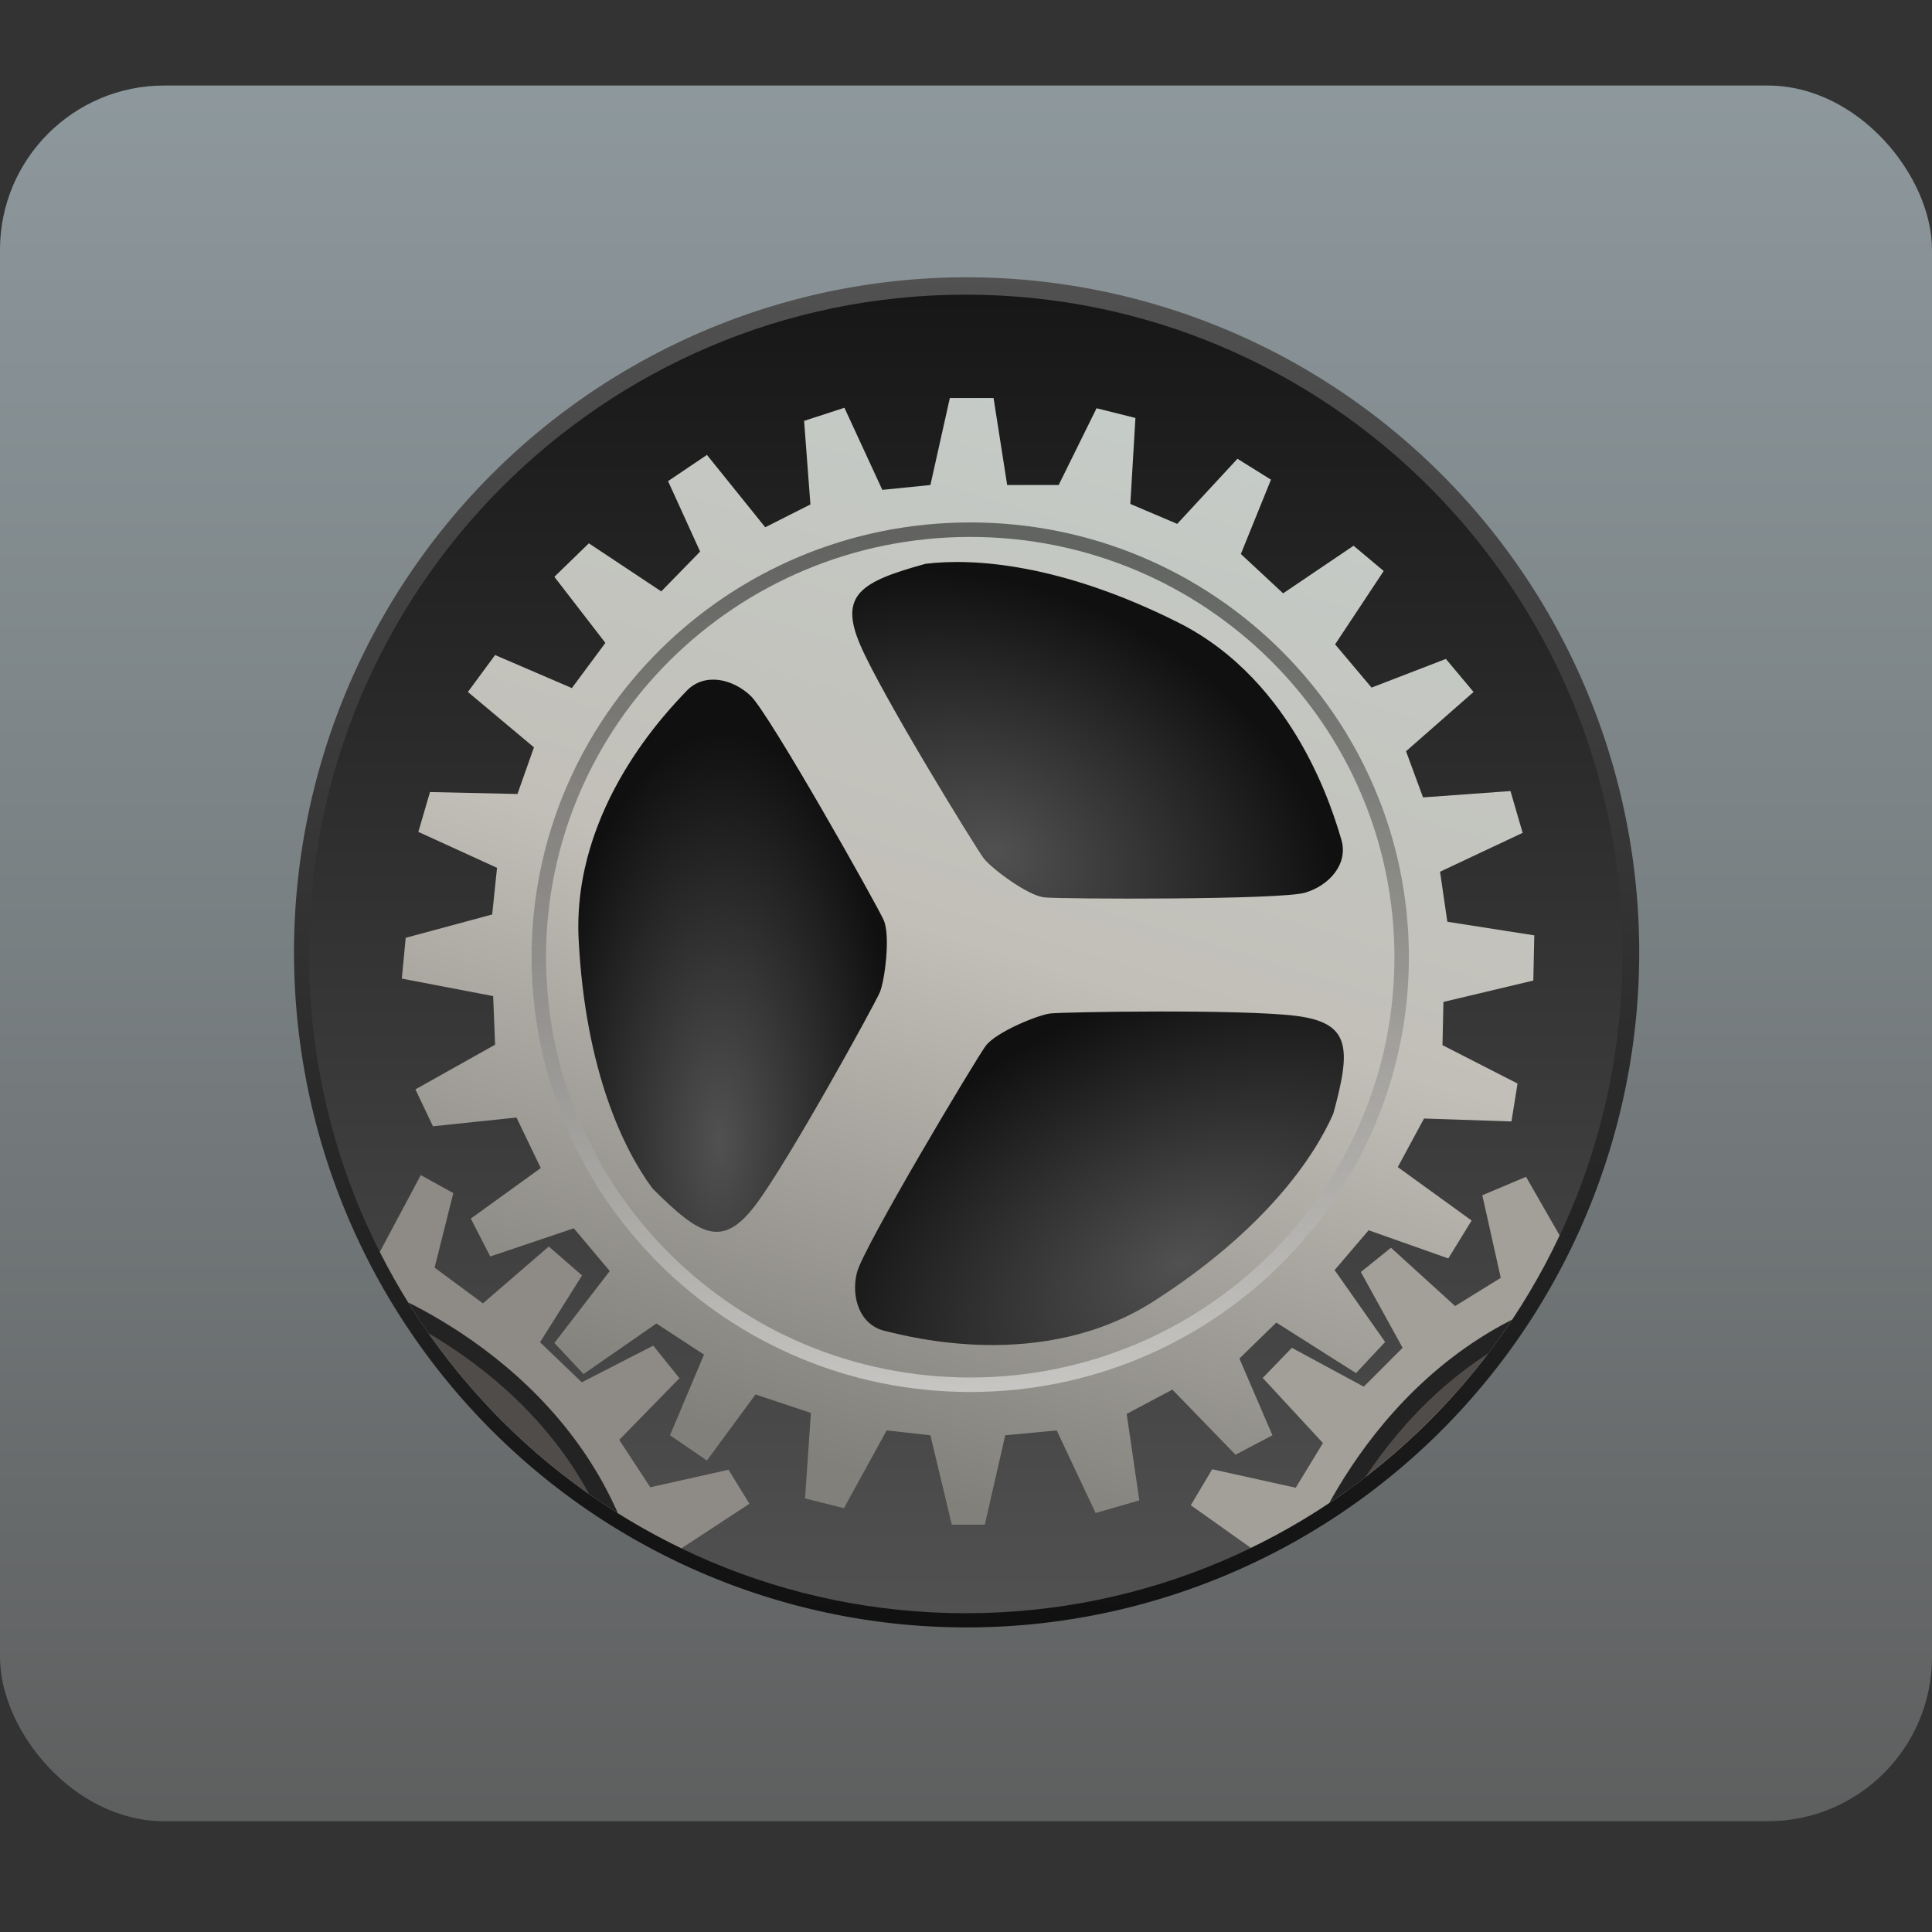 <?xml version="1.0" encoding="UTF-8" standalone="no"?>
<!-- Created with Inkscape (http://www.inkscape.org/) -->

<svg
   xmlns:dc="http://purl.org/dc/elements/1.1/"
   xmlns:cc="http://creativecommons.org/ns#"
   xmlns:rdf="http://www.w3.org/1999/02/22-rdf-syntax-ns#"
   xmlns:svg="http://www.w3.org/2000/svg"
   xmlns="http://www.w3.org/2000/svg"
   xmlns:xlink="http://www.w3.org/1999/xlink"
   xmlns:sodipodi="http://sodipodi.sourceforge.net/DTD/sodipodi-0.dtd"
   xmlns:inkscape="http://www.inkscape.org/namespaces/inkscape"
   width="200"
   height="200"
   id="svg2"
   version="1.1"
   inkscape:version="0.48.3.1 r9886"
   sodipodi:docname="square template.svg">
  <rect width="100%" height="100%" fill="#333333" stroke="none"/>
  <defs
     id="defs4">
    <linearGradient
       id="linearGradient4153">
      <stop
         style="stop-color:#d2e5ed;stop-opacity:1;"
         offset="0"
         id="stop4155" />
      <stop
         id="stop4161"
         offset="0.5"
         style="stop-color:#aab6ba;stop-opacity:1;" />
      <stop
         style="stop-color:#777777;stop-opacity:1;"
         offset="1"
         id="stop4157" />
    </linearGradient>
    <linearGradient
       inkscape:collect="always"
       id="linearGradient3878">
      <stop
         style="stop-color:#000000;stop-opacity:1;"
         offset="0"
         id="stop3880" />
      <stop
         style="stop-color:#000000;stop-opacity:0;"
         offset="1"
         id="stop3882" />
    </linearGradient>
    <linearGradient
       id="linearGradient3866">
      <stop
         style="stop-color:#c5cbc7;stop-opacity:1;"
         offset="0"
         id="stop3868" />
      <stop
         id="stop3874"
         offset="0.5"
         style="stop-color:#c2bfb8;stop-opacity:1;" />
      <stop
         style="stop-color:#82807b;stop-opacity:1;"
         offset="1"
         id="stop3870" />
    </linearGradient>
    <linearGradient
       id="linearGradient3836">
      <stop
         style="stop-color:#515151;stop-opacity:1;"
         offset="0"
         id="stop3838" />
      <stop
         style="stop-color:#101010;stop-opacity:1;"
         offset="1"
         id="stop3840" />
    </linearGradient>
    <radialGradient
       inkscape:collect="always"
       xlink:href="#linearGradient3836"
       id="radialGradient3844"
       cx="694.258"
       cy="1475.681"
       fx="694.258"
       fy="1475.681"
       r="49.123"
       gradientTransform="matrix(1.59,-0.787,0.485,0.98,-1708.07,147.185)"
       gradientUnits="userSpaceOnUse" />
    <radialGradient
       inkscape:collect="always"
       xlink:href="#linearGradient3836"
       id="radialGradient3854"
       cx="679.412"
       cy="1386.946"
       fx="679.412"
       fy="1386.946"
       r="49.309"
       gradientTransform="matrix(1.327,0.603,-0.444,0.977,-212.061,-800.67)"
       gradientUnits="userSpaceOnUse" />
    <radialGradient
       inkscape:collect="always"
       xlink:href="#linearGradient3836"
       id="radialGradient3862"
       cx="613.949"
       cy="562.453"
       fx="613.949"
       fy="562.453"
       r="31.009"
       gradientTransform="matrix(1.164,0.014,-0.032,2.659,-678.262,-481.753)"
       gradientUnits="userSpaceOnUse" />
    <linearGradient
       inkscape:collect="always"
       xlink:href="#linearGradient3866"
       id="linearGradient3872"
       x1="701.562"
       y1="435.938"
       x2="637.891"
       y2="644.141"
       gradientUnits="userSpaceOnUse"
       gradientTransform="translate(-596.048,443.545)" />
    <linearGradient
       inkscape:collect="always"
       xlink:href="#linearGradient3878"
       id="linearGradient3876"
       x1="683.984"
       y1="1281.268"
       x2="637.109"
       y2="1503.143"
       gradientUnits="userSpaceOnUse" />
    <linearGradient
       inkscape:collect="always"
       xlink:href="#linearGradient3928-7"
       id="linearGradient3934-4"
       x1="670.312"
       y1="458.984"
       x2="661.719"
       y2="629.297"
       gradientUnits="userSpaceOnUse" />
    <linearGradient
       id="linearGradient3928-7">
      <stop
         style="stop-color:#ffffff;stop-opacity:0;"
         offset="0"
         id="stop3930-7" />
      <stop
         style="stop-color:#ffffff;stop-opacity:1;"
         offset="1"
         id="stop3932-3" />
    </linearGradient>
    <linearGradient
       y2="629.297"
       x2="661.719"
       y1="458.984"
       x1="670.312"
       gradientUnits="userSpaceOnUse"
       id="linearGradient3959-0"
       xlink:href="#linearGradient3928-7-1"
       inkscape:collect="always" />
    <linearGradient
       id="linearGradient3928-7-1">
      <stop
         style="stop-color:#ffffff;stop-opacity:0;"
         offset="0"
         id="stop3930-7-6" />
      <stop
         style="stop-color:#ffffff;stop-opacity:1;"
         offset="1"
         id="stop3932-3-4" />
    </linearGradient>
    <linearGradient
       y2="629.297"
       x2="661.719"
       y1="458.984"
       x1="670.312"
       gradientUnits="userSpaceOnUse"
       id="linearGradient3993-4"
       xlink:href="#linearGradient3928-7-1-6"
       inkscape:collect="always" />
    <linearGradient
       id="linearGradient3928-7-1-6">
      <stop
         style="stop-color:#ffffff;stop-opacity:0;"
         offset="0"
         id="stop3930-7-6-4" />
      <stop
         style="stop-color:#ffffff;stop-opacity:1;"
         offset="1"
         id="stop3932-3-4-5" />
    </linearGradient>
    <linearGradient
       inkscape:collect="always"
       xlink:href="#linearGradient3928-5"
       id="linearGradient3934-45"
       x1="670.312"
       y1="458.984"
       x2="661.719"
       y2="629.297"
       gradientUnits="userSpaceOnUse" />
    <linearGradient
       inkscape:collect="always"
       id="linearGradient3928-5">
      <stop
         style="stop-color:#000000;stop-opacity:1"
         offset="0"
         id="stop3930-5" />
      <stop
         style="stop-color:#000000;stop-opacity:0"
         offset="1"
         id="stop3932-6" />
    </linearGradient>
    <linearGradient
       y2="629.297"
       x2="661.719"
       y1="458.984"
       x1="670.312"
       gradientUnits="userSpaceOnUse"
       id="linearGradient4027-6"
       xlink:href="#linearGradient3928-7-1-6-0"
       inkscape:collect="always" />
    <linearGradient
       id="linearGradient3928-7-1-6-0">
      <stop
         style="stop-color:#ffffff;stop-opacity:0;"
         offset="0"
         id="stop3930-7-6-4-8" />
      <stop
         style="stop-color:#ffffff;stop-opacity:1;"
         offset="1"
         id="stop3932-3-4-5-8" />
    </linearGradient>
    <linearGradient
       y2="629.297"
       x2="661.719"
       y1="458.984"
       x1="670.312"
       gradientUnits="userSpaceOnUse"
       id="linearGradient4062-7"
       xlink:href="#linearGradient3928-5-8"
       inkscape:collect="always" />
    <linearGradient
       inkscape:collect="always"
       id="linearGradient3928-5-8">
      <stop
         style="stop-color:#000000;stop-opacity:1"
         offset="0"
         id="stop3930-5-0" />
      <stop
         style="stop-color:#000000;stop-opacity:0"
         offset="1"
         id="stop3932-6-7" />
    </linearGradient>
    <linearGradient
       y2="629.297"
       x2="661.719"
       y1="458.984"
       x1="670.312"
       gradientUnits="userSpaceOnUse"
       id="linearGradient4106"
       xlink:href="#linearGradient3928-5-8"
       inkscape:collect="always" />
    <linearGradient
       inkscape:collect="always"
       xlink:href="#linearGradient3836"
       id="linearGradient4145"
       x1="639.917"
       y1="670.104"
       x2="639.917"
       y2="384.75"
       gradientUnits="userSpaceOnUse" />
    <linearGradient
       inkscape:collect="always"
       xlink:href="#linearGradient4153"
       id="linearGradient4159"
       x1="93.75"
       y1="852.362"
       x2="93.75"
       y2="1052.362"
       gradientUnits="userSpaceOnUse" />
    <linearGradient
       inkscape:collect="always"
       xlink:href="#linearGradient3836-8"
       id="linearGradient4145-1"
       x1="639.917"
       y1="670.104"
       x2="639.917"
       y2="384.75"
       gradientUnits="userSpaceOnUse" />
    <linearGradient
       id="linearGradient3836-8">
      <stop
         style="stop-color:#515151;stop-opacity:1;"
         offset="0"
         id="stop3838-3" />
      <stop
         style="stop-color:#101010;stop-opacity:1;"
         offset="1"
         id="stop3840-7" />
    </linearGradient>
    <linearGradient
       y2="384.75"
       x2="639.917"
       y1="670.104"
       x1="639.917"
       gradientUnits="userSpaceOnUse"
       id="linearGradient4178"
       xlink:href="#linearGradient3836-8"
       inkscape:collect="always" />
    <clipPath
       clipPathUnits="userSpaceOnUse"
       id="clipPath4197">
      <path
         sodipodi:type="arc"
         style="color:#000000;fill:url(#linearGradient4201);fill-opacity:1;stroke:none;stroke-width:3.5;marker:none;visibility:visible;display:inline;overflow:visible;enable-background:accumulate"
         id="path4199"
         sodipodi:cx="663.46503"
         sodipodi:cy="542.50482"
         sodipodi:rx="127.05825"
         sodipodi:ry="127.05825"
         d="m 790.523,542.505 a 127.058,127.058 0 1 1 -254.117,0 127.058,127.058 0 1 1 254.117,0 z"
         transform="matrix(1.039,0,0,1.043,-25.409,-24.692)" />
    </clipPath>
    <linearGradient
       inkscape:collect="always"
       xlink:href="#linearGradient3836-8"
       id="linearGradient4201"
       gradientUnits="userSpaceOnUse"
       x1="639.917"
       y1="670.104"
       x2="639.917"
       y2="384.75" />
    <linearGradient
       inkscape:collect="always"
       xlink:href="#linearGradient3836-1"
       id="linearGradient4145-4"
       x1="639.917"
       y1="670.104"
       x2="639.917"
       y2="384.75"
       gradientUnits="userSpaceOnUse" />
    <linearGradient
       id="linearGradient3836-1">
      <stop
         style="stop-color:#515151;stop-opacity:1;"
         offset="0"
         id="stop3838-7" />
      <stop
         style="stop-color:#101010;stop-opacity:1;"
         offset="1"
         id="stop3840-9" />
    </linearGradient>
    <linearGradient
       y2="384.75"
       x2="639.917"
       y1="670.104"
       x1="639.917"
       gradientUnits="userSpaceOnUse"
       id="linearGradient4178-3"
       xlink:href="#linearGradient3836-1"
       inkscape:collect="always" />
    <clipPath
       clipPathUnits="userSpaceOnUse"
       id="clipPath4230">
      <path
         sodipodi:type="arc"
         style="color:#000000;fill:url(#linearGradient4234);fill-opacity:1;stroke:none;stroke-width:3.5;marker:none;visibility:visible;display:inline;overflow:visible;enable-background:accumulate"
         id="path4232"
         sodipodi:cx="663.46503"
         sodipodi:cy="542.50482"
         sodipodi:rx="127.05825"
         sodipodi:ry="127.05825"
         d="m 790.523,542.505 a 127.058,127.058 0 1 1 -254.117,0 127.058,127.058 0 1 1 254.117,0 z"
         transform="matrix(1.039,0,0,1.043,-25.409,827.67)" />
    </clipPath>
    <linearGradient
       inkscape:collect="always"
       xlink:href="#linearGradient3836-1"
       id="linearGradient4234"
       gradientUnits="userSpaceOnUse"
       x1="639.917"
       y1="670.104"
       x2="639.917"
       y2="384.75" />
    <linearGradient
       inkscape:collect="always"
       xlink:href="#linearGradient3836-11"
       id="linearGradient4145-12"
       x1="639.917"
       y1="670.104"
       x2="639.917"
       y2="384.75"
       gradientUnits="userSpaceOnUse" />
    <linearGradient
       id="linearGradient3836-11">
      <stop
         style="stop-color:#515151;stop-opacity:1;"
         offset="0"
         id="stop3838-2" />
      <stop
         style="stop-color:#101010;stop-opacity:1;"
         offset="1"
         id="stop3840-8" />
    </linearGradient>
    <linearGradient
       y2="384.75"
       x2="639.917"
       y1="670.104"
       x1="639.917"
       gradientUnits="userSpaceOnUse"
       id="linearGradient4178-35"
       xlink:href="#linearGradient3836-11"
       inkscape:collect="always" />
    <clipPath
       clipPathUnits="userSpaceOnUse"
       id="clipPath4253">
      <path
         sodipodi:type="arc"
         style="color:#000000;fill:url(#linearGradient4257);fill-opacity:1;stroke:none;stroke-width:3.5;marker:none;visibility:visible;display:inline;overflow:visible;enable-background:accumulate"
         id="path4255"
         sodipodi:cx="663.46503"
         sodipodi:cy="542.50482"
         sodipodi:rx="127.05825"
         sodipodi:ry="127.05825"
         d="m 790.523,542.505 a 127.058,127.058 0 1 1 -254.117,0 127.058,127.058 0 1 1 254.117,0 z"
         transform="matrix(1.039,0,0,1.043,-25.409,827.67)" />
    </clipPath>
    <linearGradient
       inkscape:collect="always"
       xlink:href="#linearGradient3836-11"
       id="linearGradient4257"
       gradientUnits="userSpaceOnUse"
       x1="639.917"
       y1="670.104"
       x2="639.917"
       y2="384.75" />
    <linearGradient
       inkscape:collect="always"
       xlink:href="#linearGradient3836-3"
       id="linearGradient4145-6"
       x1="639.917"
       y1="670.104"
       x2="639.917"
       y2="384.75"
       gradientUnits="userSpaceOnUse" />
    <linearGradient
       id="linearGradient3836-3">
      <stop
         style="stop-color:#515151;stop-opacity:1;"
         offset="0"
         id="stop3838-6" />
      <stop
         style="stop-color:#101010;stop-opacity:1;"
         offset="1"
         id="stop3840-2" />
    </linearGradient>
    <linearGradient
       y2="384.75"
       x2="639.917"
       y1="670.104"
       x1="639.917"
       gradientUnits="userSpaceOnUse"
       id="linearGradient4178-9"
       xlink:href="#linearGradient3836-3"
       inkscape:collect="always" />
    <clipPath
       clipPathUnits="userSpaceOnUse"
       id="clipPath4276">
      <path
         sodipodi:type="arc"
         style="color:#000000;fill:url(#linearGradient4280);fill-opacity:1;stroke:none;stroke-width:3.5;marker:none;visibility:visible;display:inline;overflow:visible;enable-background:accumulate"
         id="path4278"
         sodipodi:cx="663.46503"
         sodipodi:cy="542.50482"
         sodipodi:rx="127.05825"
         sodipodi:ry="127.05825"
         d="m 790.523,542.505 a 127.058,127.058 0 1 1 -254.117,0 127.058,127.058 0 1 1 254.117,0 z"
         transform="matrix(1.039,0,0,1.043,-25.409,-24.692)" />
    </clipPath>
    <linearGradient
       inkscape:collect="always"
       xlink:href="#linearGradient3836-3"
       id="linearGradient4280"
       gradientUnits="userSpaceOnUse"
       x1="639.917"
       y1="670.104"
       x2="639.917"
       y2="384.75" />
    <linearGradient
       inkscape:collect="always"
       xlink:href="#linearGradient3836-4"
       id="linearGradient4145-5"
       x1="639.917"
       y1="670.104"
       x2="639.917"
       y2="384.75"
       gradientUnits="userSpaceOnUse" />
    <linearGradient
       id="linearGradient3836-4">
      <stop
         style="stop-color:#515151;stop-opacity:1;"
         offset="0"
         id="stop3838-1" />
      <stop
         style="stop-color:#101010;stop-opacity:1;"
         offset="1"
         id="stop3840-1" />
    </linearGradient>
    <linearGradient
       y2="384.75"
       x2="639.917"
       y1="670.104"
       x1="639.917"
       gradientUnits="userSpaceOnUse"
       id="linearGradient4178-5"
       xlink:href="#linearGradient3836-4"
       inkscape:collect="always" />
    <clipPath
       clipPathUnits="userSpaceOnUse"
       id="clipPath4299">
      <path
         sodipodi:type="arc"
         style="color:#000000;fill:url(#linearGradient4303);fill-opacity:1;stroke:none;stroke-width:3.5;marker:none;visibility:visible;display:inline;overflow:visible;enable-background:accumulate"
         id="path4301"
         sodipodi:cx="663.46503"
         sodipodi:cy="542.50482"
         sodipodi:rx="127.05825"
         sodipodi:ry="127.05825"
         d="m 790.523,542.505 a 127.058,127.058 0 1 1 -254.117,0 127.058,127.058 0 1 1 254.117,0 z"
         transform="matrix(1.039,0,0,1.043,-25.409,827.67)" />
    </clipPath>
    <linearGradient
       inkscape:collect="always"
       xlink:href="#linearGradient3836-4"
       id="linearGradient4303"
       gradientUnits="userSpaceOnUse"
       x1="639.917"
       y1="670.104"
       x2="639.917"
       y2="384.75" />
    <linearGradient
       inkscape:collect="always"
       xlink:href="#linearGradient3836-7"
       id="linearGradient4145-55"
       x1="639.917"
       y1="670.104"
       x2="639.917"
       y2="384.75"
       gradientUnits="userSpaceOnUse" />
    <linearGradient
       id="linearGradient3836-7">
      <stop
         style="stop-color:#515151;stop-opacity:1;"
         offset="0"
         id="stop3838-9" />
      <stop
         style="stop-color:#101010;stop-opacity:1;"
         offset="1"
         id="stop3840-0" />
    </linearGradient>
    <linearGradient
       y2="384.75"
       x2="639.917"
       y1="670.104"
       x1="639.917"
       gradientUnits="userSpaceOnUse"
       id="linearGradient4178-97"
       xlink:href="#linearGradient3836-7"
       inkscape:collect="always" />
    <clipPath
       clipPathUnits="userSpaceOnUse"
       id="clipPath4322">
      <path
         sodipodi:type="arc"
         style="color:#000000;fill:url(#linearGradient4326);fill-opacity:1;stroke:none;stroke-width:3.5;marker:none;visibility:visible;display:inline;overflow:visible;enable-background:accumulate"
         id="path4324"
         sodipodi:cx="663.46503"
         sodipodi:cy="542.50482"
         sodipodi:rx="127.05825"
         sodipodi:ry="127.05825"
         d="m 790.523,542.505 a 127.058,127.058 0 1 1 -254.117,0 127.058,127.058 0 1 1 254.117,0 z"
         transform="matrix(1.039,0,0,1.043,-25.409,-24.692)" />
    </clipPath>
    <linearGradient
       inkscape:collect="always"
       xlink:href="#linearGradient3836-7"
       id="linearGradient4326"
       gradientUnits="userSpaceOnUse"
       x1="639.917"
       y1="670.104"
       x2="639.917"
       y2="384.75" />
    <linearGradient
       inkscape:collect="always"
       xlink:href="#linearGradient3836"
       id="linearGradient4344"
       gradientUnits="userSpaceOnUse"
       x1="639.917"
       y1="670.104"
       x2="639.917"
       y2="384.75" />
    <linearGradient
       inkscape:collect="always"
       xlink:href="#linearGradient3866"
       id="linearGradient4346"
       gradientUnits="userSpaceOnUse"
       gradientTransform="translate(-596.048,443.545)"
       x1="701.562"
       y1="435.938"
       x2="637.891"
       y2="644.141" />
    <radialGradient
       inkscape:collect="always"
       xlink:href="#linearGradient3836"
       id="radialGradient4348"
       gradientUnits="userSpaceOnUse"
       gradientTransform="matrix(1.164,0.014,-0.032,2.659,-678.262,-481.753)"
       cx="613.949"
       cy="562.453"
       fx="613.949"
       fy="562.453"
       r="31.009" />
    <radialGradient
       inkscape:collect="always"
       xlink:href="#linearGradient3836"
       id="radialGradient4350"
       gradientUnits="userSpaceOnUse"
       gradientTransform="matrix(1.327,0.603,-0.444,0.977,-212.061,-800.67)"
       cx="679.412"
       cy="1386.946"
       fx="679.412"
       fy="1386.946"
       r="49.309" />
    <radialGradient
       inkscape:collect="always"
       xlink:href="#linearGradient3836"
       id="radialGradient4352"
       gradientUnits="userSpaceOnUse"
       gradientTransform="matrix(1.59,-0.787,0.485,0.98,-1708.07,147.185)"
       cx="694.258"
       cy="1475.681"
       fx="694.258"
       fy="1475.681"
       r="49.123" />
    <linearGradient
       inkscape:collect="always"
       xlink:href="#linearGradient3928-7-1-6-0"
       id="linearGradient4354"
       gradientUnits="userSpaceOnUse"
       x1="670.312"
       y1="458.984"
       x2="661.719"
       y2="629.297" />
    <linearGradient
       inkscape:collect="always"
       xlink:href="#linearGradient3928-5-8"
       id="linearGradient4356"
       gradientUnits="userSpaceOnUse"
       x1="670.312"
       y1="458.984"
       x2="661.719"
       y2="629.297" />
    <linearGradient
       inkscape:collect="always"
       xlink:href="#linearGradient3836-5"
       id="linearGradient4344-4"
       gradientUnits="userSpaceOnUse"
       x1="639.917"
       y1="670.104"
       x2="639.917"
       y2="384.75" />
    <linearGradient
       id="linearGradient3836-5">
      <stop
         style="stop-color:#515151;stop-opacity:1;"
         offset="0"
         id="stop3838-26" />
      <stop
         style="stop-color:#101010;stop-opacity:1;"
         offset="1"
         id="stop3840-06" />
    </linearGradient>
    <linearGradient
       y2="670.883"
       x2="659.271"
       y1="415.124"
       x1="659.271"
       gradientUnits="userSpaceOnUse"
       id="linearGradient4373"
       xlink:href="#linearGradient3836-5"
       inkscape:collect="always" />
  </defs>
  <sodipodi:namedview
     id="base"
     pagecolor="#ffffff"
     bordercolor="#666666"
     borderopacity="1.0"
     inkscape:pageopacity="0.0"
     inkscape:pageshadow="2"
     inkscape:zoom="2.8284271"
     inkscape:cx="30.864131"
     inkscape:cy="99.235596"
     inkscape:document-units="px"
     inkscape:current-layer="g4328"
     showgrid="false"
     inkscape:window-width="1513"
     inkscape:window-height="792"
     inkscape:window-x="2167"
     inkscape:window-y="164"
     inkscape:window-maximized="0">
    <sodipodi:guide
       position="0,0"
       orientation="0,200"
       id="guide3764" />
    <sodipodi:guide
       position="200,0"
       orientation="-200,0"
       id="guide3766" />
    <sodipodi:guide
       position="200,200"
       orientation="0,-200"
       id="guide3768" />
    <sodipodi:guide
       position="0,200"
       orientation="200,0"
       id="guide3770" />
  </sodipodi:namedview>
  <g
     inkscape:label="Layer 1"
     inkscape:groupmode="layer"
     id="layer1"
     transform="translate(0,-852.362)"
     style="display:inline">
    <rect
       style="opacity:0.582;fill-opacity:1;fill:url(#linearGradient4159)"
       id="rect3772"
       width="200"
       height="179.678"
       x="0"
       y="861.217"
       ry="17"
       rx="17" />
    <path
       transform="matrix(0.548,0,0,0.55,-263.515,652.572)"
       d="m 790.523,542.505 a 127.058,127.058 0 1 1 -254.117,0 127.058,127.058 0 1 1 254.117,0 z"
       sodipodi:ry="127.05825"
       sodipodi:rx="127.05825"
       sodipodi:cy="542.50482"
       sodipodi:cx="663.46503"
       id="path4137-4"
       style="color:#000000;fill:url(#linearGradient4373);fill-opacity:1;stroke:none;stroke-width:3.5;marker:none;visibility:visible;display:inline;overflow:visible;enable-background:accumulate"
       sodipodi:type="arc" />
    <g
       id="g4328"
       transform="matrix(0.515,0,0,0.515,65.009,444.001)">
      <path
         transform="matrix(1.039,0,0,1.043,-621.457,418.853)"
         d="m 790.523,542.505 c 0,70.172 -56.886,127.058 -127.058,127.058 -70.172,0 -127.058,-56.886 -127.058,-127.058 0,-70.172 56.886,-127.058 127.058,-127.058 70.172,0 127.058,56.886 127.058,127.058 z"
         sodipodi:ry="127.05825"
         sodipodi:rx="127.05825"
         sodipodi:cy="542.50482"
         sodipodi:cx="663.46503"
         id="path4137"
         style="color:#000000;fill:url(#linearGradient4344);fill-opacity:1;stroke:none;stroke-width:3.5;marker:none;visibility:visible;display:inline;overflow:visible;enable-background:accumulate;stroke-opacity:1;stroke-miterlimit:4;stroke-dasharray:none"
         sodipodi:type="arc" />
      <path
         clip-path="url(#clipPath4322)"
         sodipodi:nodetypes="ccccc"
         transform="translate(-596.048,443.545)"
         inkscape:connector-curvature="0"
         id="path3020"
         d="m 544.531,604.102 9.863,-18.506 6.543,3.613 -3.76,14.99 9.717,7.178 13.232,-11.426 6.689,5.811 -8.447,13.428 8.398,8.057 14.355,-7.373 5.273,6.543 -12.109,12.402 6.25,9.521 15.723,-3.516 4.199,6.836 -16.846,11.035 -64.941,-9.961 z"
         style="fill:#8e8b86;fill-opacity:1;stroke:none" />
      <path
         clip-path="url(#clipPath4276)"
         transform="translate(-596.048,443.545)"
         inkscape:connector-curvature="0"
         id="path3022"
         d="m 726.953,661.523 -4.297,0 -13.477,-9.57 4.297,-7.227 16.797,3.711 5.469,-8.984 -12.109,-13.086 5.859,-6.055 14.453,7.812 7.812,-7.812 -8.398,-15.234 6.055,-4.883 12.891,11.719 9.18,-5.664 -3.711,-16.602 8.789,-3.711 9.961,17.383 -4.102,49.805 z"
         style="fill:#a3a09a;fill-opacity:1;stroke:none" />
      <path
         sodipodi:nodetypes="ccccccccccccccccc"
         inkscape:connector-curvature="0"
         id="path3024"
         d="m -42.727,1011.904 3.516,7.422 16.797,-1.758 4.883,10.156 -14.062,10.156 3.906,7.617 16.797,-5.664 7.227,8.594 -11.133,14.453 5.859,6.25 14.648,-10.156 9.57,6.25 -6.836,16.211 7.422,5.078 9.766,-13.281 11.133,3.711 -1.172,17.188 7.813,1.953 8.594,-15.625 8.789,0.977 4.297,17.969 6.641,0 4.102,-17.969 10.352,-0.977 7.812,16.602 8.789,-2.539 -2.539,-17.383 9.18,-4.883 12.695,13.086 7.422,-3.906 -6.641,-15.43 7.422,-7.226 16.016,10.156 5.859,-6.25 -10.156,-14.453 6.836,-8.008 16.016,5.664 4.688,-7.617 -14.844,-10.742 5.273,-9.766 17.578,0.586 1.221,-7.617 -15.088,-7.715 0.195,-8.691 18.066,-4.297 0.195,-9.082 -17.48,-2.734 -1.465,-10.059 16.602,-7.812 -2.441,-8.399 -17.578,1.27 -3.418,-9.277 13.574,-11.914 -5.566,-6.641 -14.941,5.762 -7.324,-8.691 9.766,-14.746 -6.055,-5.078 -14.16,9.57 -8.496,-7.91 6.055,-14.941 -6.738,-4.199 -12.109,13.086 -9.424,-4.004 1.025,-17.285 -7.813,-1.953 -7.617,15.43 -10.352,0 -2.734,-17.48 -8.789,0 -3.906,17.48 -9.668,0.977 -7.617,-16.504 -8.105,2.637 1.27,16.797 -9.082,4.59 -11.719,-14.551 -7.813,5.273 6.445,14.16 -7.813,8.008 -14.551,-9.668 -6.934,6.738 10.254,13.281 -6.738,9.082 -15.43,-6.641 -5.469,7.422 13.281,11.133 -3.32,9.375 -17.578,-0.391 -2.344,8.008 15.82,7.227 -0.977,9.375 -17.383,4.688 -0.781,8.203 18.359,3.516 0.391,9.766 z"
         style="fill:url(#linearGradient4346);fill-opacity:1;stroke:none" />
      <path
         inkscape:connector-curvature="0"
         id="path3794"
         d="m 4.929,1031.826 c 9.57,9.57 14.063,12.109 20.703,3.32 6.641,-8.789 24.023,-40.43 25,-42.773 0.977,-2.344 2.148,-11.328 0.781,-14.453 -1.367,-3.125 -23.047,-41.602 -26.758,-45.117 -3.711,-3.516 -9.375,-4.688 -12.891,-0.977 -3.516,3.711 -23.047,23.438 -21.68,50 1.367,26.562 9.18,42.383 14.844,50 z"
         style="fill:url(#radialGradient4348);fill-opacity:1;stroke:none" />
      <path
         inkscape:connector-curvature="0"
         id="path3794-7"
         d="m 59.824,906.261 c -13.05,3.589 -17.478,6.239 -13.12,16.356 4.358,10.117 23.27,40.868 24.824,42.876 1.555,2.007 8.785,7.467 12.178,7.824 3.392,0.356 47.556,0.53 52.446,-0.958 4.891,-1.488 8.709,-5.833 7.221,-10.723 -1.488,-4.89 -8.982,-31.62 -32.748,-43.561 -23.766,-11.942 -41.38,-12.971 -50.802,-11.812 z"
         style="fill:url(#radialGradient4350);fill-opacity:1;stroke:none" />
      <path
         inkscape:connector-curvature="0"
         id="path3794-7-4"
         d="m 141.779,1016.772 c 3.563,-13.057 3.539,-18.217 -7.386,-19.624 -10.925,-1.407 -47.022,-0.806 -49.541,-0.491 -2.52,0.315 -10.902,3.753 -12.937,6.491 -2.035,2.737 -24.691,40.647 -25.903,45.613 -1.212,4.966 0.58,10.466 5.546,11.678 4.966,1.212 31.783,8.386 54.169,-5.976 22.386,-14.363 32.248,-28.994 36.053,-37.69 z"
         style="fill:url(#radialGradient4352);fill-opacity:1;stroke:none" />
      <path
         clip-path="url(#clipPath4197)"
         transform="translate(-596.048,443.545)"
         inkscape:connector-curvature="0"
         id="path3904"
         d="m 550.391,612.695 c 0,0 31.25,12.5 44.336,46.484 13.086,33.984 -51.758,-3.32 -51.758,-3.32 z"
         style="fill:#504c49;fill-opacity:1;stroke:none" />
      <path
         transform="translate(-596.048,-408.817)"
         clip-path="url(#clipPath4299)"
         inkscape:connector-curvature="0"
         id="path3884"
         d="m 544.906,1460.487 -1.156,3.281 c 0,0 39.6,14.036 50.469,53.125 l 3.375,-0.938 c -11.397,-40.989 -52.688,-55.469 -52.688,-55.469 z"
         style="font-size:medium;font-style:normal;font-variant:normal;font-weight:normal;font-stretch:normal;text-indent:0;text-align:start;text-decoration:none;line-height:normal;letter-spacing:normal;word-spacing:normal;text-transform:none;direction:ltr;block-progression:tb;writing-mode:lr-tb;text-anchor:start;baseline-shift:baseline;color:#000000;fill:#232323;fill-opacity:1;stroke:none;stroke-width:3.5;marker:none;visibility:visible;display:inline;overflow:visible;enable-background:accumulate;font-family:Sans;-inkscape-font-specification:Sans" />
      <path
         transform="translate(-596.048,-408.817)"
         clip-path="url(#clipPath4253)"
         inkscape:connector-curvature="0"
         id="path3904-3"
         d="m 736.41,1509.191 c 0,0 12.5,-31.25 46.484,-44.336 33.984,-13.086 -3.32,51.758 -3.32,51.758 z"
         style="fill:#504c49;fill-opacity:1;stroke:none" />
      <path
         transform="translate(-596.048,-408.817)"
         clip-path="url(#clipPath4230)"
         inkscape:connector-curvature="0"
         id="path3884-1"
         d="m 787.625,1461.625 c -40.989,11.397 -55.5,52.656 -55.5,52.656 l 3.312,1.156 c 0,0 14.036,-39.569 53.125,-50.438 l -0.938,-3.375 z"
         style="font-size:medium;font-style:normal;font-variant:normal;font-weight:normal;font-stretch:normal;text-indent:0;text-align:start;text-decoration:none;line-height:normal;letter-spacing:normal;word-spacing:normal;text-transform:none;direction:ltr;block-progression:tb;writing-mode:lr-tb;text-anchor:start;baseline-shift:baseline;color:#000000;fill:#232323;fill-opacity:1;stroke:none;stroke-width:3.5;marker:none;visibility:visible;display:inline;overflow:visible;enable-background:accumulate;font-family:Sans;-inkscape-font-specification:Sans" />
      <g
         id="g4081"
         style="opacity:0.5;display:inline"
         transform="translate(-596.048,443.545)">
        <path
           transform="translate(0,2.5e-5)"
           sodipodi:type="arc"
           style="color:#000000;fill:none;stroke:url(#linearGradient4354);stroke-width:2.914;marker:none;visibility:visible;display:inline;overflow:visible;enable-background:accumulate;stroke-miterlimit:4;stroke-dasharray:none"
           id="path3926-3"
           sodipodi:cx="664.84375"
           sodipodi:cy="541.79688"
           sodipodi:rx="86.71875"
           sodipodi:ry="85.9375"
           d="m 751.562,541.797 c 0,47.462 -38.825,85.938 -86.719,85.938 -47.893,0 -86.719,-38.476 -86.719,-85.938 0,-47.462 38.825,-85.938 86.719,-85.938 47.893,0 86.719,38.476 86.719,85.938 z" />
        <path
           transform="translate(0,5e-6)"
           sodipodi:type="arc"
           style="color:#000000;fill:none;stroke:url(#linearGradient4356);stroke-width:2.914;marker:none;visibility:visible;display:inline;overflow:visible;enable-background:accumulate;stroke-miterlimit:4;stroke-dasharray:none"
           id="path3926"
           sodipodi:cx="664.84375"
           sodipodi:cy="541.79688"
           sodipodi:rx="86.71875"
           sodipodi:ry="85.9375"
           d="m 751.562,541.797 c 0,47.462 -38.825,85.938 -86.719,85.938 -47.893,0 -86.719,-38.476 -86.719,-85.938 0,-47.462 38.825,-85.938 86.719,-85.938 47.893,0 86.719,38.476 86.719,85.938 z" />
      </g>
    </g>
  </g>
</svg>
